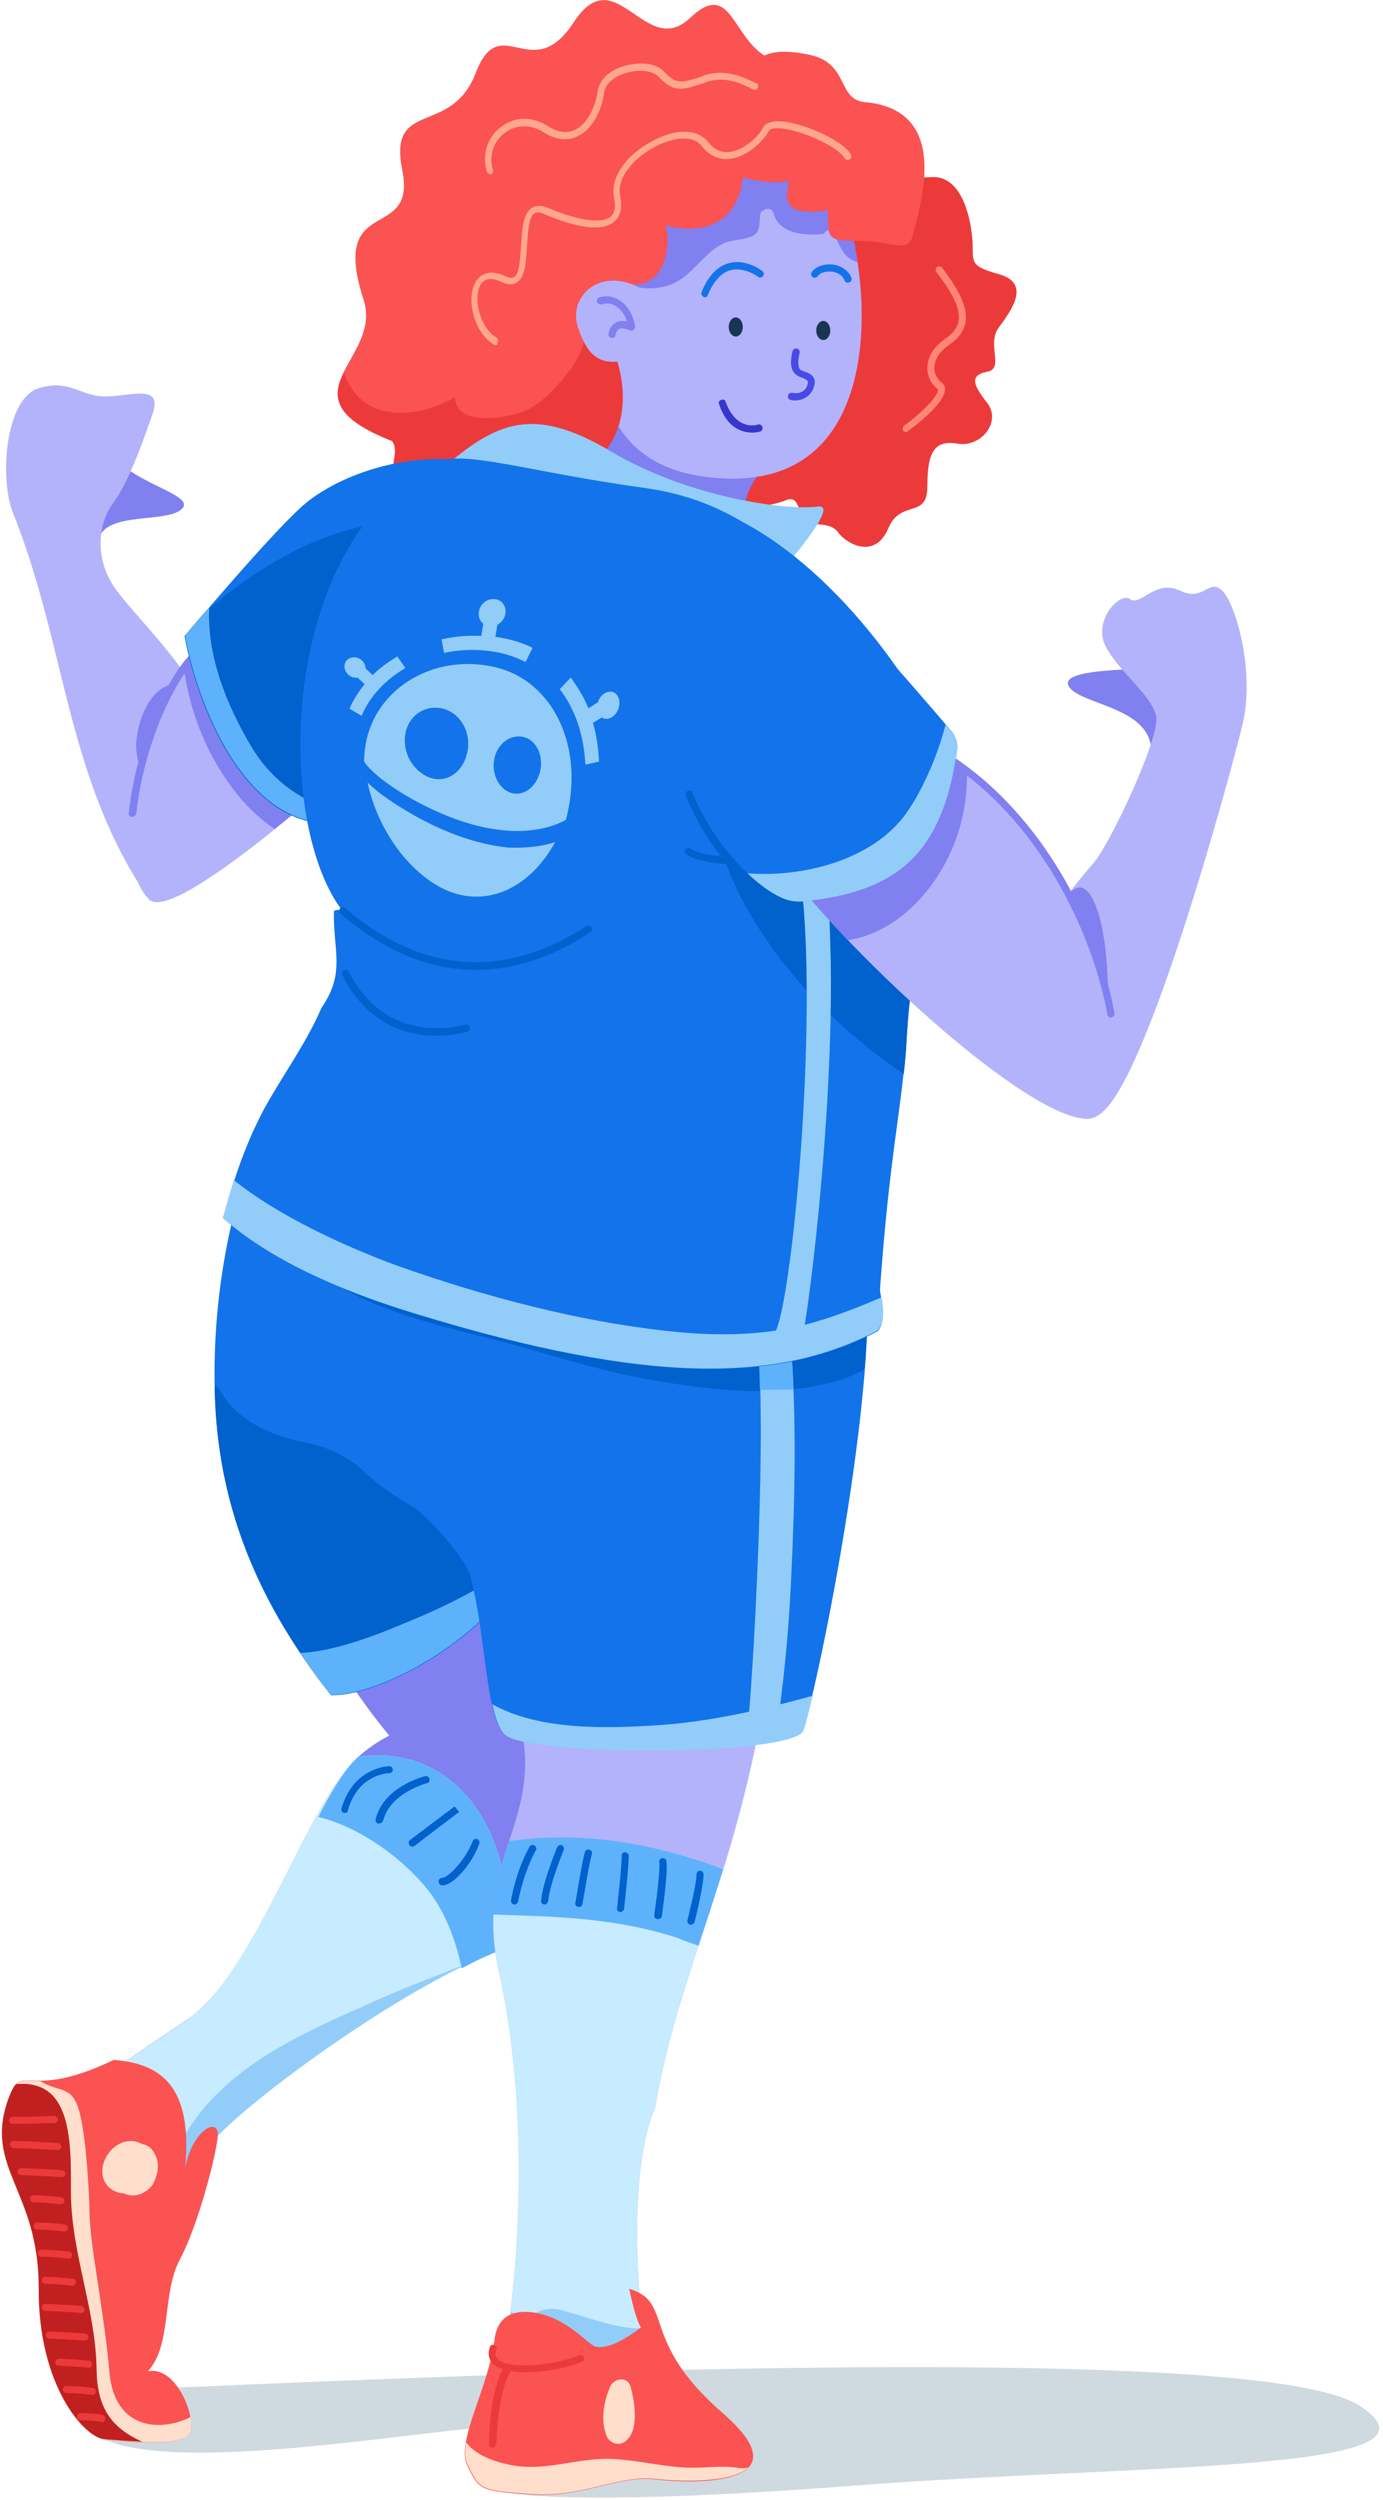 <svg xmlns="http://www.w3.org/2000/svg" xmlns:xlink="http://www.w3.org/1999/xlink" width="275" height="497" viewBox="0 0 275 497"><defs><path id="n2asa" d="M216.3 735.8c43.1-1.8 217.4-10.2 238.8 3.3 21.4 13.5-44.1 11.7-99.9 16-55.7 4.3-68.7 1.6-70.8 1.2-2.1-.4 14.9-13.5 14.9-13.5s-.4-1-20 .9-59.6 8.5-73.7 2.2c-1.5-9.4 10.7-10.1 10.7-10.1z"/><path id="n2asb" d="M238.7 564.8c7.7 21.4 26.1 49.1 41.2 56.7 15.1 7.6 27.8-2.7 27.4-9.9-.4-7.2-3.5-39.3-10.1-44.7-6.7-5.4-33.2-10.7-34.7-10.4-1.5.2-23.8 8.3-23.8 8.3z"/><path id="n2asc" d="M297.2 610.1c-14.2-10.4-30.3-9.2-40.8 0-10.5 9.2-20.4 43.4-34.5 52.6-14.1 9.3-17.6 12.4-17.6 12.4s7.3 23.2 12.6 25c5.3 1.9 2.6-3.7 9.5-12.5 7-8.8 46.9-39.8 66.7-41.3 19.7-1.4 4.1-36.2 4.1-36.2z"/><path id="n2asd" d="M285.6 636.9c-2.1-17.5-13.7-28.9-29.3-26.7-10.5 9.2-20.4 43.3-34.5 52.6-14.1 9.3-17.6 12.4-17.6 12.4s7.3 23.2 12.6 25c5.3 1.9 2.6-3.7 9.5-12.5 6.1-7.7 37.4-31.2 58.4-39.2.9-3.8 1.4-7.6.9-11.6z"/><path id="n2ase" d="M259.3 658.9c-11.4 5.1-22.8 9.9-31.6 18.8-5.4 5.4-9.5 13.7-13.1 20.6.8 1 1.6 1.7 2.3 1.9 5.3 1.9 2.6-3.7 9.5-12.5 5.5-7 31.9-27 52.4-36.7-6.5 2.6-13.1 5-19.5 7.9z"/><path id="n2asf" d="M285.6 636.9c-2.1-17.5-13.7-28.9-29.3-26.7-2.7 2.4-5.3 6.7-8 12 9.6 2.3 19.4 10.4 23.4 16.8 2.4 3.8 4.1 8.4 5.1 13.3 2.8-1.5 5.5-2.8 8-3.7.8-3.9 1.3-7.7.8-11.7z"/><path id="n2asg" d="M315.3 680c3.1-19.2 11.1-37.7 16.2-56.5 1.7-6.2 3.2-12.5 4.4-18.8l-14.7-34.8s-35.5 18.2-32.3 36c3.2 17.9-9.6 25.3-4.7 47.1 5.5 24.5 4.7 54.2 1.1 75.8-3.6 21.6 21.7 16.8 30.8 10.6-3.6-7.7-7.4-44.7-.8-59.4z"/><path id="n2ash" d="M315.3 680c2.6-16.1 8.6-31.7 13.5-47.3-2.1-.8-4.2-1.5-6.4-2.2-12.3-3.8-24-5.1-36.2-3.4-2.3 7.1-4.5 14.5-2 25.9 5.5 24.5 4.7 54.2 1.1 75.8-3.6 21.6 21.7 16.8 30.8 10.6-3.6-7.7-7.4-44.7-.8-59.4z"/><path id="n2asi" d="M295.3 720c-4.3-.3-4.9 3.1-8.7.5l-1.2 8.4c-3.6 21.6 21.7 16.8 30.8 10.6-1.3-2.8-2.6-8.6-3.5-15.7-4.9.6-14.9-3.7-17.4-3.8z"/><path id="n2asj" d="M323.9 647.8c1.7-5.1 3.3-10.1 4.9-15.2-2.1-.8-4.2-1.5-6.4-2.2-12.3-3.8-24-5.1-36.2-3.4-1.4 4.4-2.9 9-3.1 14.6 12.4.4 24 .6 36.5 4.6 1.4.6 2.9 1.1 4.3 1.6z"/><path id="n2ask" d="M249.7 471.3c-1.2 1-2.4 2-3.7 2.9-2.1 1.5-3.9 3.3-6 4.9-2.9 7.7-6.5 15-8.5 23.2a134 134 0 0 0-3.8 35.1c.5 23.4 8.9 42.6 23.1 60.6 9 .2 25.4-8.7 33.4-18.6l.3-78c0-.2-19.7-23.1-34.8-30.1z"/><path id="n2asl" d="M228.8 537.5c-.3-.5-.7-.7-1.1-1.1v.8c.5 23.4 8.9 42.6 23.1 60.6 9 .2 25.4-8.7 33.4-18.6l.1-34c-38.9 8.7-51.6-.7-55.5-7.7z"/><path id="n2asm" d="M266.6 583.2c-5.5 2.3-14.2 6-21.9 6.4 1.9 2.8 3.9 5.5 6 8.3 9 .2 25.4-8.7 33.4-18.6v-5c-5.6 3.5-11.6 6.5-17.5 8.9z"/><path id="n2asn" d="M357 510.1c3.5 24.9-10.2 90-12.4 94.9-2.2 4.9-53.3 5.2-59.1.9-1.8-1.3-2.8-5.7-3.6-11.3-1.3-8.8-1.5-12.8-3.4-20.4-.8-3.3-8.8-12.2-11.6-13.8-17.8-9.7-33.6-34.3-13.8-58.5 19.9-24.2 82.6-21.9 82.6-21.9s17.5 6.1 21.3 30.1z"/><path id="n2aso" d="M254.4 517.8c8.5 4.4 18.1 6.8 27.3 9.1 11.1 2.8 22 6.6 33.3 8.5 11.7 2 23.8 3.4 35.4.4 2.4-.6 4.5-1.5 6.5-2.6.7-9.1.9-17.2 0-23.1-3.9-24.1-21.2-30-21.2-30s-62.7-2.3-82.6 21.9a42 42 0 0 0-6.8 11.2c3.5 2.2 7.2 4.1 8.1 4.6z"/><path id="n2asp" d="M335.9 565.5c-.5 13.8-1.2 28.2-2.5 42.6 2.2-.2 4.1-.5 5.7-.8 1.6-10.5 2.7-21.2 3.2-32.1 1.5-31.6 1.8-65.7-11.2-95.1h-3.8c9.5 26.8 9.5 58 8.6 85.4z"/><path id="n2asq" d="M342.8 537.2c-.8-19.7-3.8-39.2-11.7-57.1h-3.8c6.3 17.9 8.4 37.8 8.8 57.2 2.3 0 4.5 0 6.7-.1z"/><path id="n2asr" d="M315.2 604c-9.7.6-23 1-32.3-4.2.7 3.1 1.5 5.3 2.7 6.2 5.7 4.2 56.9 4 59.1-.9.4-.8 1-3.3 1.9-7-10.4 2.9-21.1 5.3-31.4 5.9z"/><path id="n2ass" d="M413.9 410c-.3-8.3-13.6-8.9-16.2-12.3-2.6-3.4 9.3-3.5 15.1-3.8 5.9-.3 6 13 6 13z"/><path id="n2ast" d="M204.6 370c-1-7.7 12.5-4.8 16.3-7.6 3.8-2.9-9.3-5.1-13.1-10.7-3.8-5.7-3.2 18.3-3.2 18.3z"/><path id="n2asu" d="M214.8 440c-16.8-24.2-16.5-50.6-27.4-77.5-2.5-7.1-1.2-22.2 5.2-24.3 6.4-2 8.4 1.8 13.8 1.6 5.3-.2 11-2.4 8.9 3.6-2.1 6-4.8 13.6-7.8 17.6-3 4-3.9 11.2.7 17.4 4.6 6.2 17 17.7 19 27.8 1.8 10.1 7.6 27.8-12.4 33.8z"/><path id="n2asv" d="M212.1 408.5c-.4 5.3 3.3 10.1 7.2 13.5 3.3-4.5 5-7.6 9.2-11.6-.2-.7-.3-1.4-.4-2.1-.8-4.2 2.2-2.1-.9-6.3-.4.2-3.4-5.1-6.9-5.1-5 .1-7.8 6.5-8.2 11.6z"/><path id="n2asw" d="M331.1 357.1c.1 6.2 7.7 4.4 10.3 3.3 2.6-1.1 2.3 3.1 3.9 4.2 1.5 1.1 4.8 0 6.4 2.3 1.7 2.3 7.3 5.3 9.9-.8 2.5-6 7.8-1.8 7.8-8.4 0-6.7 1.3-9.3 6-8.5 4.7.8 8.8-4.4 5.9-8.1-2.9-3.7-3.5-5.5 0-6.2 3.5-.7-.2-5.4 2.3-8.8 2.5-3.4 6.5-8.8 0-10.6-6.5-1.8-4.8-2.6-5.3-7.5s-2.5-12-7.9-11.8c-5.4.3-17.5 0-17.5 0l-16.6 21.1z"/><path id="n2asx" d="M335.9 369.4c-4.9-6-3.4-10.9 3.1-17.9 6.5-6.9-19.3-24.8-19.3-24.8L299 349.6l9.4 19.9h27.5z"/><path id="n2asy" d="M305.1 316.3c-1.7 12.3-5 38.3 23.5 39.8 31.5 1.7 29.8-35.5 25.2-50.7-4.6-15.2-9.4-21.9-18.7-20.5-9.3 1.5-28.6 3.4-30 31.4z"/><path id="n2asz" d="M317.7 317.8c3.1-.9 5.1-3.4 7.4-5.6 1.1-1.1 2.3-2.1 3.7-2.8 1.7-.8 3.6-.6 5.4-1.3 2.2-.8 1.7-2.7 2-4.6.1-.4.4-.6.7-.7.5-.5 1.7-.3 1.9.5.9 4.2 6.4 4.6 10 4.2.1-.1.1-.2.2-.3.4-.5 1-.5 1.4 0 1.8 2.3 1.9 5 5.1 5.9-.4-2.9-.9-5.6-1.6-7.8-4.6-15.2-9.4-21.9-18.7-20.5-9.1 1.4-27.9 3.3-29.9 29.8 3.4 3.1 7.5 4.6 12.4 3.2z"/><path id="n2asA" d="M307.1 316.8c9.9 3.6 11.5-6.3 10.3-11 8.8 2.4 14.6-1.8 15.3-9.5 7.3 1.8 14.8 1.7 14.1-6.6-.7-8.3 3.2-14.6-6.6-16.4-9.7-1.8-8.9-17.3-17.9-8.8-9 8.6-14.8-12-23.2.9-8.4 12.9-14.6-2.7-19.5 10.1s-17.5 5-14.6 19.4c2.9 14.5-14.6 4.4-7.7 25.7 3.9 12-17.2 18.9 5.6 28 3 3.9-7.4 10.9 17.1 11 24.5.1 32.6-13 27.1-28.6-3.8-7.8 0-14.2 0-14.2z"/><path id="n2asB" d="M303.7 331c-1-.6-1.7-1.6-2.3-2.8-.6 2.4-1.8 4.8-3.6 7.1-2.6 3.1-5.4 6.4-9.3 7.7-3.7 1.3-12.9 2.6-13-3-4.5 2.3-8.9 3.8-14.1 2.7-4-.9-6.7-3.8-8-7.5-2.3 4.6-2.4 8.8 9.6 13.5 3 3.9-7.4 10.9 17.1 11 24.2.1 32.4-12.7 27.3-28-1.3.2-2.5.1-3.7-.7z"/><path id="n2asC" d="M270.7 356.2c12.2-11.1 19.5-15.1 35.7-5.5 16.2 9.6 35.8 11.8 41.2 11 5.4-.8-10.4 16.4-10.4 16.4z"/><path id="n2asD" d="M312.9 318.6c-8.4-5-15 1.3-13 7.4 2 6 4.6 8.3 11.3 6.1 6.8-2.2 1.7-13.5 1.7-13.5z"/><path id="n2asE" d="M403.3 482.7c9.2-4.5 26.2-67.1 28.8-77.8 2.5-10.7-1.5-24.3-4.2-26.6-2.7-2.3-3.5 2.4-8.3.1-4.9-2.3-7.8 3.2-9.9 1.7-2-1.5-7.4 4.2-4.9 9.3 2.5 5 9.4 9.9 10.1 14.1.7 4.3-9.1 25.1-12.4 29-11.7 13.3-16.2 25.2-12.3 34.2 4.1 9.1 4.3 15.4 13.1 16z"/><path id="n2asF" d="M228 388.3c-11.2 3-23.4 42.6-13.1 51.7 6.3 4.4 47.5-33.8 47.5-33.8l-14.6-27.4z"/><path id="n2asG" d="M211.3 423.4c-.1 0-.1 0 0 0-.5 0-.8-.4-.7-.8 1.5-14.5 9.4-32.9 17.3-35 .4-.1.8.1.9.5.1.4-.1.8-.5.9-6.6 1.8-14.6 18.5-16.2 33.8-.2.4-.5.6-.8.6z"/><path id="n2asH" d="M232.4 419.2c2.2 2.7 4.6 4.8 7.2 6.6 11.6-9.3 22.7-19.7 22.7-19.7l-14.6-27.4-19.7 9.5c-2.2.6-4.4 2.6-6.5 5.5 1.4 9.4 4.8 18 10.9 25.5z"/><path id="n2asI" d="M221.8 387.4c2.1 12.1 10 33.2 24.4 36.8 5.5.9 29.9-38.9 31.8-49.4 2-10.9 8.8-21.9-3.3-22.5-12.1-.6-22.8 3.9-28.5 8.4-5.7 4.4-24.4 26.7-24.4 26.7z"/><path id="n2asJ" d="M262.3 364.8c-14 1.5-25.8 8.9-36.4 17.7-2.5 2.9-4.2 4.9-4.2 4.9 2.1 12.1 10 33.2 24.4 36.8 5.5.9 29.9-38.9 31.8-49.4.5-2.8 1.3-5.5 2.1-8.2-5.5-1.8-11.4-2.5-17.7-1.8z"/><path id="n2asK" d="M234.9 409.3c-4.8-8.1-8.8-17.9-8.3-27.6-2.8 3.3-4.8 5.6-4.8 5.6 2.1 12.1 10 33.2 24.4 36.8.9.1 2.2-.7 3.8-2.3-6-2.4-11.1-5.8-15.1-12.5z"/><path id="n2asL" d="M367.5 455.7c-.6-18.6-2.5-37-6.5-49.5-11.1-34.9-30-45.7-47.8-48.2-25.5-3.5-37.3-8.3-43.5-4.4-29.8 18.4-29.7 71.8-16.5 88.6-.6-.4-1.3-.4-1.8-.1-.2 7.9 2.4 12.2-2.5 19.3-3 7-7.6 13.2-11.3 19.9-3.8 7.1-6.2 14.3-8.2 21.9 7.2 6.4 19 13.2 38.5 19.1 46.7 14.3 72.3 13.5 91.7 3.3 1.6-2.2.8-5.3.4-7.9v-.7c2-27.7 4.4-35.7 5.3-49.9.8-10.1.4-5.8 2.2-11.4z"/><path id="n2asM" d="M348.1 379.5c-9.6 2.3-18.7 5.8-26.3 11.8 3.3 17 2.5 33.8 11.5 49.9 7.4 13.3 18.7 24.7 31.4 33.3.3-2.4.5-4.8.6-7.4.6-10.1.3-5.8 2-11.4-.6-18.6-2.5-37-6.5-49.5-3.4-11.3-7.8-20-12.7-26.7z"/><path id="n2asN" d="M341.1 422.5c8.7 18.4 2.2 94-1.8 103-1 3.9 4 6.4 5.5 0 1.4-6.4 9.6-71.6 2.7-101.1-3.7-8.9-6.4-1.9-6.4-1.9z"/><path id="n2asO" d="M360.3 518.9c-4.2 1.8-8.5 3.5-12.9 4.8-9.5 2.9-19.8 3-29.6 1.9-17.7-1.9-36.2-6.8-53-12.7-7-2.5-22.7-8.8-33.3-17.3-.8 2.5-1.5 5-2.2 7.5 7.2 6.4 19 13.2 38.5 19.1 46.7 14.3 72.3 13.5 91.7 3.3 1.5-1.8 1.2-4.3.8-6.6z"/><path id="n2asP" d="M337.5 428.5c11 17.2 49.6 53.7 63.1 54.9 13.5 1.2 5.6-51.7-28.2-72.5-33.7-20.9-34.9 17.6-34.9 17.6z"/><path id="n2asQ" d="M376 424.9c1-3.6 1.3-7.1 1.3-10.6-1.6-1.2-3.2-2.4-4.9-3.4-33.8-20.8-34.9 17.6-34.9 17.6 3.3 5.2 9.2 12.2 16.1 19.4 11.1-1.7 19.6-12.4 22.4-23z"/><path id="n2asR" d="M405.9 463.3c-.3 0-.6-.2-.7-.6-2.9-16-13.4-39-33.2-51.2-.3-.2-.4-.7-.2-1 .2-.3.7-.4 1-.2 20.2 12.5 30.9 35.9 33.8 52.1.1.4-.2.8-.6.8 0 .1 0 .1-.1.1z"/><path id="n2asS" d="M322 418.8c-4.7-2.2-13.3-20.9-9.4-32.3 1.4-4-9.8-25.1-4.7-26.2 19.9-4.2 41.1 12.9 55.6 33.7 5 5.7 8.8 10.1 10.7 12.4.9 1.1 1.3 2.4 1.1 3.8-3 20.5-11.9 28.1-30.6 30-1.4.1-2.9-.1-4.2-.7-10.5-4.9-18.5-20.7-18.5-20.7z"/><path id="n2asT" d="M374.2 406.5c-.3-.4-.7-.9-1.2-1.4-1.8 7.1-5.2 14-7.9 17.7-6.5 9-20.1 12.7-31.5 11.8 2.1 2 4.4 3.8 6.9 4.9 1.3.6 2.7.8 4.2.7 18.8-1.9 27.7-9.5 30.6-30 .2-1.3-.2-2.7-1.1-3.7z"/><path id="n2asU" d="M343.2 292.4c-1.6 6.3-4.9 12.1 6.4 10.4.2 5.5-.6 6.1 6.4 6.1s9.7 2.8 10.6-1.5c.9-4.4 8.2-24.6-9.7-26.1-5.5-.6-3-7.7-10.9-9.4-7.9-1.7-10.5.4-11.8 3-1.4 2.5 9 17.5 9 17.5z"/><path id="n2asV" d="M283.4 725.6c-1.1 10-7.8 20.6-5.5 25.5 2.4 4.9 2.4 5.1 12.7 5.8 10.3.7 17.3-3.9 24.8-3 7.4.9 30.1 1.4 13.3-13.2s-9.5-22-18.6-24.7c1.7 7.7 2.4 7.6 2.4 7.6-3.9 3.1-7.7 4.7-9.5 3.7-1.8-1-6.1-6.2-12.9-6.7-3.5-.2-6 1.1-6.7 5z"/><path id="n2asW" d="M331.8 751.6c-3.4-.6-7.5.2-11-.1-4.7-.3-9.5-1.5-14.3-1.7-6.1-.2-12 2.1-18.1 1.5-3.5-.4-8.6-1.8-10.7-4.8-.3 1.8-.3 3.3.3 4.5 2.4 4.9 2.4 5.1 12.7 5.8 10.3.7 17.3-3.9 24.8-3 4.6.5 15 .9 18.3-2.3-.5.2-1.2.2-2 .1z"/><path id="n2asX" d="M207.6 670.5c9.3.7 15.8 5.1 14.2 21.6 1.4-7.8 6.8-10.4 6.5-6.5-.3 3.8-3.8 17.5-7.5 24.5-3.7 6.9-1.5 16.9-6.4 22.3 5.8-1.2 9.8 9.6 8.3 12.3-1.6 2.8-12.9 1.7-16.9 1.3-4-.4-13.2-10.6-13.1-30 .1-19.4-10.9-23.9-6.1-37.5 2.8-8.2 3.4.5 21-8z"/><path id="n2asY" d="M206.8 732.9c-1.2-13.3-3.9-25.3-4-32.1-.1-5.1-.7-14.7-1.9-19.6-1.5-5.9-3.8-4-7.9-6.5-3.8 0-4.7-.9-6.4 3.8-4.8 13.6 6.2 18.1 6.1 37.5-.1 19.4 9.1 29.7 13.1 30 4 .3 15.4 1.5 16.9-1.3.4-.7.4-1.9.2-3.2-6.8 3.3-15.1 1.8-16.1-8.6z"/><path id="n2asZ" d="M204.2 731.9c-.2-12.1-5.1-23-5.1-35.4 0-4.4.1-9-.9-13.3-1.5-6.3-5-8.3-10-7.9-.5.5-1 1.5-1.6 3.1-4.8 13.6 6.2 18.1 6.1 37.5-.1 19.4 9.1 29.7 13.1 30 1.6.1 4.5.4 7.5.5-6.5-2.9-9-7.1-9.1-14.5z"/><path id="n2asaa" d="M215.9 694.1c0-.1.1-.2.1-.3.1-.3.2-.7.3-1.1.2-1.2.1-2.4-.5-3.5-.6-1.2-1.5-1.8-2.6-2-.9-.5-1.9-.7-3-.5-4 .6-6.8 6.6-3.2 9.4.8.6 1.7.9 2.6.9 2 1 4.2.2 5.6-1.5.1-.1.1-.2.2-.3.2-.4.4-.8.5-1.1z"/><path id="n2asab" d="M310.4 735.5c-.6-2.2-3.3-1.8-4.1 0-1.2 2.8-1.9 6.5-.8 9.4.3 1.3 1.8 2.4 3.4 1.7 3.4-1.8 2.3-8.2 1.5-11.1z"/><path id="n2asac" d="M264 391.5c-1.8 1.1-3.5 2.3-4.9 3.7l-1.4-1.3c0-1-.8-2-1.9-2.2-1.2-.2-2.2.5-2.3 1.6-.1 1.1.8 2.2 1.9 2.4.2 0 .4.1.7 0l1.4 1.3c-1.2 1.5-2.3 3.2-3 4.9l2.4 1.4c1.7-4 4.8-7.2 8.7-9.5z"/><path id="n2asad" d="M285.3 387.9l-1.8-.3.4-2.4c.8-.4 1.5-1.3 1.6-2.3.2-1.5-.8-2.8-2.3-2.8-1.5-.1-2.8 1.1-3 2.6-.1.9.2 1.8.9 2.3l-.4 2.4c-2.7-.1-5.3.1-7.9.7l.5 2.7c3.7-.8 7.5-.8 11.2 0 1.8.4 3.4 1 5 1.8l1.4-2.8c-1.7-.9-3.7-1.5-5.6-1.9z"/><path id="n2asae" d="M305.4 403.9c1.2.1 2.4-1 2.7-2.5.3-1.5-.4-2.8-1.6-2.9-1.1-.1-2.3.9-2.6 2.1l-1.9 1.2c-.9-2.2-2.1-4.2-3.5-6.1l-2.2 2.3c3.1 4 4.8 9.2 5.1 15l2.7-.6c-.1-2.7-.5-5.3-1.2-7.7l1.8-1.1c.2.2.4.3.7.3z"/><path id="n2asaf" d="M273 425.9c-1.2-.5-2.4-1.1-3.6-1.7-2.7-1.4-5.3-3-7.6-4.6-1.2-.8-2.5-1.9-3.7-3 1.7 8 6.7 16.1 13.6 20.3 8.6 5.2 18.2 1.5 23.7-8.5-2.7.9-5.8 1.2-9.2 1.1-4.1-.4-8.7-1.6-13.2-3.6z"/><path id="n2asag" d="M286.3 418.5c-2.4-1-3.7-4.2-2.9-7.1.8-2.9 3.5-4.6 6-3.8 2.5.8 3.8 4.1 2.9 7.1-.9 3.1-3.6 4.8-6 3.8zm-16.3-3.1a8 8 0 0 1-4.3-9c.9-3.6 4.4-5.5 7.8-4.4 3.4 1.1 5.4 5.2 4.3 9-1 3.9-4.5 5.9-7.8 4.4zm13.7-21.7c-11.7-2.9-23.3 3.5-25.8 14.3-.3 1.4-.5 2.9-.5 4.4 1.7 2.6 7.8 7.2 16.3 10.7 9.3 3.8 17.8 4.1 23.8.9.3-.8.4-1.7.6-2.6 2.5-13.2-3.7-25.1-14.4-27.7z"/><path id="n2asah" d="M347.3 326.7c0-1.05.63-1.9 1.4-1.9.77 0 1.4.85 1.4 1.9 0 1.05-.63 1.9-1.4 1.9-.77 0-1.4-.85-1.4-1.9z"/><path id="n2asai" d="M329.9 326c0-1.05.63-1.9 1.4-1.9.77 0 1.4.85 1.4 1.9 0 1.05-.63 1.9-1.4 1.9-.77 0-1.4-.85-1.4-1.9z"/><path id="n2asaj" d="M343.1 340.6c1.2 0 2.8-.5 3.6-2.3.3-.8.4-1.4.2-2-.3-.8-1.2-1.2-1.9-1.4-.4-.2-.9-.3-1-.6-.4-.5-.3-2.1 0-3.1.1-.4-.1-.8-.5-.9-.4-.1-.8.1-.9.5-.1.3-.8 3 .3 4.3.4.5 1 .8 1.6 1 .5.2 1 .4 1.1.7.1.2 0 .5-.1.9-.8 1.9-2.8 1.4-2.9 1.4-.4-.1-.8.1-.9.5-.1.4.1.8.5.9.2.1.5.1.9.1z"/><path id="n2asak" d="M334.6 347c.9 0 1.5-.2 1.5-.2.4-.1.6-.5.5-.9-.1-.4-.5-.6-.9-.5-.2.1-4.3 1.3-6.4-4.5-.1-.4-.5-.6-.9-.4-.4.1-.6.5-.4.9 1.6 4.8 4.7 5.6 6.6 5.6z"/><path id="n2asal" d="M325.2 320.1c-.1 0-.2 0-.3-.1-.4-.2-.5-.6-.4-.9 1.3-3.3 3.2-5.2 5.5-5.8 3.4-.9 6.5 1.5 6.6 1.6.3.2.4.7.1 1-.2.3-.7.4-1 .1 0 0-2.7-2-5.4-1.3-1.9.5-3.4 2.2-4.6 5 0 .2-.2.4-.5.4z"/><path id="n2asam" d="M353.6 317.2c-.3 0-.6-.2-.7-.5-.4-1.1-1.6-1.6-2.5-1.7-1.2-.1-2.3.2-2.8.9-.2.3-.7.4-1 .2-.3-.2-.4-.7-.2-1 .8-1.1 2.4-1.7 4.2-1.5 1.7.2 3.1 1.2 3.7 2.6.1.4 0 .8-.4.9-.2.1-.3.1-.3.1z"/><path id="n2asan" d="M283.6 329.6c-.1 0-.3 0-.4-.1-4-2.4-5.5-9-3.7-12.3.5-1 2.2-3.1 6-1.3.8.4 1.3.4 1.7.2 1.1-.6 1.2-3.6 1.4-6.2.2-3.4.4-6.5 2.2-7.6.8-.5 1.9-.5 3.1 0 6.1 2.6 10.8 3.2 12.5 1.8.8-.7 1.1-2 .7-3.8-1-4.6 3.5-9.4 8.5-11.7 4.4-2.1 8.3-1.8 10.2.6 1.2 1.5 2.6 2.2 4.2 2 2.9-.3 5.8-3 6.7-4.8.4-.8 1.3-1.2 2.7-1.3 4.1-.2 12.9 3.5 14.8 6.6.2.3.1.8-.3 1-.3.2-.8.1-1-.3-1.5-2.5-9.6-6-13.5-5.9-.8 0-1.3.2-1.5.5-1.1 2.1-4.5 5.3-7.9 5.6-2.1.2-4-.7-5.5-2.6-1.7-2.2-5.5-1.6-8.5-.2-4.3 2-8.5 6.2-7.7 10.1.5 2.4.1 4.1-1.2 5.2-2.9 2.4-9.2.5-14-1.6-.8-.3-1.4-.4-1.8-.1-1.2.7-1.3 3.8-1.5 6.5-.2 3.3-.4 6.3-2.1 7.3-.8.5-1.9.4-3.1-.2-1.9-.9-3.3-.7-4.1.7-1.4 2.7-.1 8.4 3.2 10.4.3.2.5.6.2 1 .1.4-.1.5-.3.5z"/><path id="n2asao" d="M282.5 295.6c-.3 0-.6-.2-.7-.5-1-3.3.1-6.9 2.9-8.9 2.7-2.1 6.2-2.1 9.3-.1 1.9 1.2 3.7 1.5 5.3.7 2.6-1.2 4.1-4.7 4.5-7.5.3-2.3 2.2-4.2 5.1-5.1 2.7-.9 6.4-.9 8.2 1.1 2.4 2.5 3.4 2.2 7.5.9l.4-.2c4.1-1.4 7.7.3 9.6 1.2.3.1.5.3.7.3.4.1.6.6.4.9-.1.4-.6.6-.9.4-.2-.1-.5-.2-.8-.4-1.7-.8-4.9-2.3-8.5-1.1l-.5.2c-4.2 1.4-6 2-9-1.2-1.2-1.3-4.1-1.6-6.8-.7-2.4.8-3.9 2.2-4.1 3.9-.4 3.3-2.2 7.2-5.3 8.6-1.4.7-3.7 1.1-6.7-.8-2.6-1.6-5.4-1.6-7.7.1a6.75 6.75 0 0 0-2.4 7.4c.1.4-.1.8-.5.9.1-.1 0-.1 0-.1z"/><path id="n2asap" d="M365.2 346.9c-.2 0-.5-.1-.6-.3-.2-.3-.1-.8.2-1 2.3-1.6 6.7-5.5 6.7-7.1 0-.1 0-.2-.1-.2-1.3-1-2.1-2.7-2-4.4.1-1.5.7-3.6 3.6-5.6 1.5-1 2.4-2.2 2.6-3.5.4-2.3-1-5.3-4.4-9.7-.2-.3-.2-.8.1-1 .3-.2.8-.2 1 .1 3.7 4.8 5.1 8.1 4.7 10.8-.3 1.7-1.3 3.2-3.2 4.5-1.9 1.3-2.9 2.8-3 4.4-.1 1.5.7 2.6 1.5 3.2.4.3.7.8.6 1.4-.1 3-7.3 8.2-7.4 8.2 0 .1-.2.2-.3.2z"/><path id="n2asaq" d="M306.7 328.2s-.1 0 0 0c-.5-.1-.8-.4-.7-.8 0-.1.2-1.6 1.5-2.3.6-.3 1.3-.4 2.2-.2-.5-1.3-1.2-2.4-2.2-3-.9-.6-1.8-.7-2.9-.4-.4.1-.8-.1-.9-.5-.1-.4.1-.8.5-.9 1.4-.4 2.8-.2 4 .6 1.6 1 2.7 2.9 3.1 5.2 0 .3-.1.5-.3.7-.2.2-.5.2-.7.1-.7-.3-1.6-.6-2.2-.3-.6.3-.7 1.2-.7 1.2 0 .3-.3.6-.7.6z"/><path id="n2asar" d="M397.5 438.8c4.1-5.2 7.9 4.9 7.8 20.7-3.1-10.3-7.8-20.7-7.8-20.7z"/><path id="n2asas" d="M279.6 453.8c-8.2 0-17.4-3-26.9-11.2-.3-.3-.3-.7-.1-1 .3-.3.7-.3 1-.1 19.2 16.5 36.7 11 48 3.6.3-.2.8-.1 1 .2.2.3.1.8-.2 1-6.1 4.1-13.9 7.5-22.8 7.5z"/><path id="n2asat" d="M271.7 466.9c-8.1 0-14.7-4.2-18.6-12-.2-.4 0-.8.3-1 .4-.2.8 0 1 .3 4.5 9 12.9 12.9 23.1 10.5.4-.1.8.1.9.5.1.4-.1.8-.5.9-2.3.6-4.3.8-6.2.8z"/><path id="n2asau" d="M287.3 639.6h-.1c-.4-.1-.6-.4-.6-.8 1.2-6.5 3.6-10.5 3.7-10.7.2-.3.6-.5 1-.2.3.2.5.6.2 1 0 0-2.3 4-3.5 10.2-.1.2-.4.5-.7.5z"/><path id="n2asav" d="M293.3 639.6c-.1 0-.1 0 0 0-.5 0-.8-.4-.7-.8.3-3.6 3.1-10.4 3.2-10.6.2-.4.6-.5.9-.4.4.2.5.6.4.9 0 .1-2.8 6.8-3.1 10.2-.1.4-.4.7-.7.7z"/><path id="n2asaw" d="M300.1 640.1h-.1c-.4-.1-.7-.4-.6-.8.1-.3 1.3-8.2 1.9-10.1.1-.4.5-.6.9-.5.4.1.6.5.5.9-.6 1.8-1.8 9.8-1.9 9.9 0 .3-.3.6-.7.6z"/><path id="n2asax" d="M308.4 641.1c-.1 0-.1-.1 0 0-.5 0-.8-.4-.7-.8 0-.1 1-8.7.9-10.4 0-.4.3-.7.7-.7.3 0 .7.3.7.7.1 1.8-.9 10.3-.9 10.6-.1.3-.4.6-.7.6z"/><path id="n2asay" d="M315.8 642.5h-.1c-.4-.1-.7-.4-.6-.8.5-3.6 1.2-9.3 1-10.5-.1-.4.2-.8.6-.8.4-.1.8.2.8.6.4 1.8-.8 10.1-.9 11-.1.3-.4.5-.8.5z"/><path id="n2asaz" d="M322.4 643.6h-.2c-.4-.1-.6-.5-.5-.9 0-.1 1.8-7 1.8-9.1 0-.4.3-.7.7-.7.4 0 .7.3.7.7 0 2.3-1.7 9.2-1.8 9.5-.1.3-.4.5-.7.5z"/><path id="n2asaA" d="M253.6 621.4h-.2c-.4-.1-.6-.5-.5-.9 2.4-8.3 9.5-8.4 9.5-8.4.4 0 .7.3.7.7 0 .4-.3.7-.7.7-.2 0-6.1.1-8.2 7.3 0 .4-.3.6-.6.6z"/><path id="n2asaB" d="M260.4 623.5h-.2c-.4-.1-.6-.5-.5-.9 1.6-6.4 9.4-8.4 9.8-8.5.4-.1.8.1.9.5.1.4-.1.8-.5.9-.1 0-7.3 1.9-8.7 7.4-.2.4-.5.6-.8.6z"/><path id="n2asaC" d="M267 628.1c-.2 0-.4-.1-.6-.3-.2-.3-.2-.8.1-1 2.9-2.2 8.9-6.7 8.9-6.7l.9 1.1s-6 4.5-8.8 6.7c-.2.1-.3.2-.5.2z"/><path id="n2asaD" d="M273 635.8c-.5 0-.8-.4-.8-.8s.4-.7.8-.7c1 0 4.5-3.4 6-7.3.1-.4.6-.5.9-.4.4.1.5.6.4.9-1.3 3.8-5.1 8.3-7.3 8.3z"/><path id="n2asaE" d="M289.5 732.6c-2.7 0-5.1-.5-6.4-1.6-.6-.6-1.3-1.7-.7-3.4.1-.4.5-.6.9-.4.4.1.6.5.4.9-.4 1.1 0 1.6.3 1.9 2.2 2.1 11 1.3 16.2-.8.4-.1.8 0 .9.4.1.4 0 .8-.4.9-2.8 1.2-7.4 2.1-11.2 2.1z"/><path id="n2asaF" d="M282.9 747.6c-.4 0-.7-.3-.7-.7 0-.4.1-10.6 3-15.3.2-.3.6-.5 1-.2.3.2.5.6.3 1-2.6 4.4-2.8 14.5-2.8 14.6-.1.2-.4.6-.8.6z"/><path id="n2asaG" d="M189 683.2h-1.5c-.4 0-.7-.3-.7-.7 0-.4.3-.6.7-.7 3.5.1 8.1-.2 8.2-.2.4-.1.7.3.8.7 0 .4-.3.7-.7.8-.1-.2-3.5.1-6.8.1z"/><path id="n2asaH" d="M196.5 688.4c-.1 0-5.2-.3-8.8-.4-.4 0-.7-.3-.7-.7 0-.4.4-.7.7-.7 3.6.1 8.8.4 8.8.4.4 0 .7.4.7.8 0 .3-.3.6-.7.6z"/><path id="n2asaI" d="M197.3 693.8c-.1 0-.1 0 0 0-.1 0-4.5-.3-8.1-.4-.4 0-.7-.3-.7-.7 0-.4.3-.6.7-.7 3.6.1 8 .4 8.1.4.4 0 .7.4.7.8 0 .3-.4.6-.7.6z"/><path id="n2asaJ" d="M197.1 699.2h-.1s-1.8-.3-5.3-.4c-.4 0-.7-.3-.7-.7 0-.4.2-.7.7-.7 3.6.1 5.4.4 5.5.4.4.1.7.4.6.8-.1.3-.4.6-.7.6z"/><path id="n2asaK" d="M197.8 704.6h-.1s-1.8-.3-5.3-.4c-.4 0-.7-.3-.7-.7 0-.4.3-.6.7-.7 3.6.1 5.4.4 5.5.4.4.1.7.4.6.8 0 .3-.3.6-.7.6z"/><path id="n2asaL" d="M198.6 710h-.1s-1.8-.3-5.3-.4c-.4 0-.7-.3-.7-.7 0-.4.4-.7.7-.7 3.6.1 5.4.4 5.5.4.4.1.7.4.6.8 0 .4-.3.6-.7.6z"/><path id="n2asaM" d="M199.4 715.4h-.1s-1.8-.3-5.3-.4c-.4 0-.7-.3-.7-.7 0-.4.3-.7.7-.7 3.6.1 5.4.4 5.5.4.4.1.7.4.6.8-.1.4-.4.6-.7.6z"/><path id="n2asaN" d="M201.1 720.8c-.1 0-3.5-.3-7.1-.4-.4 0-.7-.3-.7-.7 0-.4.3-.7.7-.7 3.6.1 7.1.4 7.1.4.4 0 .7.4.7.8s-.3.6-.7.6z"/><path id="n2asaO" d="M201.9 726.3c-.1 0-.1 0 0 0-.1 0-3.5-.3-7.1-.4-.4 0-.7-.3-.7-.7 0-.4.3-.7.7-.7 3.6.1 7.1.4 7.1.4.4 0 .7.4.7.8-.1.3-.4.6-.7.6z"/><path id="n2asaP" d="M202.6 731.7c-.1 0-2.4-.3-5.9-.4-.4 0-.7-.3-.7-.7 0-.4.3-.6.7-.7 3.6.1 5.9.4 6 .4.4 0 .7.4.6.8 0 .3-.3.6-.7.6z"/><path id="n2asaQ" d="M203.4 737.1h-.1s-1.6-.3-5.1-.4c-.4 0-.7-.3-.7-.7 0-.4.3-.7.7-.7 3.6.1 5.2.4 5.3.4.4.1.6.4.6.8-.1.3-.4.6-.7.6z"/><path id="n2asaR" d="M205.3 742.5c-.1 0-.2 0-.3-.1 0 0-.8-.2-4-.3-.4 0-.7-.3-.7-.7 0-.4.4-.7.7-.7 3.4.1 4.3.3 4.5.4.4.2.5.6.3 1 .1.2-.2.4-.5.4z"/><path id="n2asaS" d="M341.6 441.9c-.1 0-.2 0-.3-.1-14.3-7.1-19.7-22.1-19.9-22.7-.1-.4.1-.8.4-.9.4-.1.8.1.9.4.1.1 5.5 15 19.2 21.9.4.2.5.6.3 1-.1.2-.4.4-.6.4z"/><path id="n2asaT" d="M330.1 432.8c-.1 0-.1 0 0 0-.3 0-6.2-.3-8.6-1.9-.3-.2-.4-.7-.2-1 .2-.3.7-.4 1-.2 1.7 1.2 6.3 1.6 7.9 1.7.4 0 .7.4.7.8-.1.3-.5.6-.8.6z"/><path id="n2asaU" d="M260.4 556.1c-6.7-6.4-10.2-7.2-14.7-8.4-4.5-1.1 4-9.6 4-9.6l13.7 4.6 2.5 8.2-3.5 3.8z"/><path id="n2asaV" d="M385 738v.3c0 .8.7 1.5 1.5 1.5s1.5-.7 1.5-1.5v-.3c0-.8-.7-1.5-1.5-1.5-.8.1-1.5.7-1.5 1.5z"/></defs><g><g transform="translate(-185 -261)"><g><g><g><use fill="#cfd9e0" xlink:href="#n2asa"/></g><g><g><g><g><g><g><use fill="#8080f1" xlink:href="#n2asb"/></g></g><g><g><use fill="#8080f1" xlink:href="#n2asc"/></g></g><g><g><use fill="#c7ebff" xlink:href="#n2asd"/></g></g><g><g><use fill="#92cdfa" xlink:href="#n2ase"/></g></g><g><g><use fill="#5eb2fc" xlink:href="#n2asf"/></g></g><g><g><use fill="#b3b3fc" xlink:href="#n2asg"/></g></g><g><g><use fill="#c7ebff" xlink:href="#n2ash"/></g></g><g><g><use fill="#92cdfa" xlink:href="#n2asi"/></g></g><g><g><use fill="#5eb2fc" xlink:href="#n2asj"/></g></g><g><g><use fill="#1273eb" xlink:href="#n2ask"/></g></g><g><g><use fill="#0161cd" xlink:href="#n2asl"/></g></g><g><g><use fill="#5eb2fc" xlink:href="#n2asm"/></g></g><g><g><use fill="#1273eb" xlink:href="#n2asn"/></g></g><g><g><use fill="#0161cd" xlink:href="#n2aso"/></g></g><g><g><use fill="#92cdfa" xlink:href="#n2asp"/></g></g><g><g><use fill="#5eb2fc" xlink:href="#n2asq"/></g></g><g><g><use fill="#92cdfa" xlink:href="#n2asr"/></g></g><g><g><use fill="#8080f1" xlink:href="#n2ass"/></g></g><g><g><use fill="#8080f1" xlink:href="#n2ast"/></g></g><g><g><use fill="#b3b3fc" xlink:href="#n2asu"/></g></g><g><g><use fill="#8080f1" xlink:href="#n2asv"/></g></g><g><g><use fill="#ec3a3b" xlink:href="#n2asw"/></g></g><g><g><use fill="#8080f1" xlink:href="#n2asx"/></g></g><g><g><use fill="#b3b3fc" xlink:href="#n2asy"/></g></g><g><g><use fill="#8080f1" xlink:href="#n2asz"/></g></g><g><g><use fill="#fb5252" xlink:href="#n2asA"/></g></g><g><g><use fill="#ec3a3b" xlink:href="#n2asB"/></g></g><g><g><use fill="#92cdfa" xlink:href="#n2asC"/></g></g><g><g><use fill="#b3b3fc" xlink:href="#n2asD"/></g></g><g><g><use fill="#b3b3fc" xlink:href="#n2asE"/></g></g><g><g><use fill="#b3b3fc" xlink:href="#n2asF"/></g></g><g><g><use fill="#8080f1" xlink:href="#n2asG"/></g></g><g><g><use fill="#8080f1" xlink:href="#n2asH"/></g></g><g><g><use fill="#1273eb" xlink:href="#n2asI"/></g></g><g><g><use fill="#0161cd" xlink:href="#n2asJ"/></g></g><g><g><use fill="#5eb2fc" xlink:href="#n2asK"/></g></g><g><g><use fill="#1273eb" xlink:href="#n2asL"/></g></g><g><g><use fill="#0161cd" xlink:href="#n2asM"/></g></g><g><g><use fill="#92cdfa" xlink:href="#n2asN"/></g></g><g><g><use fill="#92cdfa" xlink:href="#n2asO"/></g></g><g><g><use fill="#b3b3fc" xlink:href="#n2asP"/></g></g><g><g><use fill="#8080f1" xlink:href="#n2asQ"/></g></g><g><g><use fill="#8080f1" xlink:href="#n2asR"/></g></g><g><g><use fill="#1273eb" xlink:href="#n2asS"/></g></g><g><g><use fill="#92cdfa" xlink:href="#n2asT"/></g></g><g><g><use fill="#fb5252" xlink:href="#n2asU"/></g></g><g><g><use fill="#fb5252" xlink:href="#n2asV"/></g></g><g><g><use fill="#ffdecc" xlink:href="#n2asW"/></g></g><g><g><use fill="#fb5252" xlink:href="#n2asX"/></g></g><g><g><use fill="#ffdecc" xlink:href="#n2asY"/></g></g><g><g><use fill="#c12020" xlink:href="#n2asZ"/></g></g><g><g><use fill="#ffdecc" xlink:href="#n2asaa"/></g></g><g><g><use fill="#ffdecc" xlink:href="#n2asab"/></g></g></g><g><g><g><use fill="#92cdfa" xlink:href="#n2asac"/></g></g><g><g><use fill="#92cdfa" xlink:href="#n2asad"/></g></g><g><g><use fill="#92cdfa" xlink:href="#n2asae"/></g></g><g><g><use fill="#92cdfa" xlink:href="#n2asaf"/></g></g><g><g><use fill="#92cdfa" xlink:href="#n2asag"/></g></g></g><g><g><g><g><use fill="#193554" xlink:href="#n2asah"/></g></g><g><g><use fill="#193554" xlink:href="#n2asai"/></g></g><g><g><g><use fill="#4949e7" xlink:href="#n2asaj"/></g></g></g><g><g><g><use fill="#3636cc" xlink:href="#n2asak"/></g></g></g></g><g><g><use fill="#1273eb" xlink:href="#n2asal"/></g></g><g><g><use fill="#1273eb" xlink:href="#n2asam"/></g></g><g><g><use fill="#ffa68f" xlink:href="#n2asan"/></g></g><g><g><use fill="#ffa68f" xlink:href="#n2asao"/></g></g><g><g><use fill="#ff8578" xlink:href="#n2asap"/></g></g><g><g><use fill="#8080f1" xlink:href="#n2asaq"/></g></g><g><g><use fill="#8080f1" xlink:href="#n2asar"/></g></g><g><g><use fill="#0161cd" xlink:href="#n2asas"/></g></g><g><g><use fill="#0161cd" xlink:href="#n2asat"/></g></g><g><g><use fill="#0161cd" xlink:href="#n2asau"/></g></g><g><g><use fill="#0161cd" xlink:href="#n2asav"/></g></g><g><g><use fill="#0161cd" xlink:href="#n2asaw"/></g></g><g><g><use fill="#0161cd" xlink:href="#n2asax"/></g></g><g><g><use fill="#0161cd" xlink:href="#n2asay"/></g></g><g><g><use fill="#0161cd" xlink:href="#n2asaz"/></g></g><g><g><use fill="#0161cd" xlink:href="#n2asaA"/></g></g><g><g><use fill="#0161cd" xlink:href="#n2asaB"/></g></g><g><g><use fill="#0161cd" xlink:href="#n2asaC"/></g></g><g><g><use fill="#0161cd" xlink:href="#n2asaD"/></g></g><g><g><use fill="#ec3a3b" xlink:href="#n2asaE"/></g></g><g><g><use fill="#ec3a3b" xlink:href="#n2asaF"/></g></g><g><g><g><use fill="#ec3a3b" xlink:href="#n2asaG"/></g></g><g><g><use fill="#ec3a3b" xlink:href="#n2asaH"/></g></g><g><g><use fill="#ec3a3b" xlink:href="#n2asaI"/></g></g><g><g><use fill="#ec3a3b" xlink:href="#n2asaJ"/></g></g><g><g><use fill="#ec3a3b" xlink:href="#n2asaK"/></g></g><g><g><use fill="#ec3a3b" xlink:href="#n2asaL"/></g></g><g><g><use fill="#ec3a3b" xlink:href="#n2asaM"/></g></g><g><g><use fill="#ec3a3b" xlink:href="#n2asaN"/></g></g><g><g><use fill="#ec3a3b" xlink:href="#n2asaO"/></g></g><g><g><use fill="#ec3a3b" xlink:href="#n2asaP"/></g></g><g><g><use fill="#ec3a3b" xlink:href="#n2asaQ"/></g></g><g><g><use fill="#ec3a3b" xlink:href="#n2asaR"/></g></g></g></g><g><g><use fill="#0161cd" xlink:href="#n2asaS"/></g></g><g><g><use fill="#0161cd" xlink:href="#n2asaT"/></g></g></g><g><g><use fill="#1273eb" xlink:href="#n2asaU"/></g></g></g></g><g><g><g><use fill="#cfd9e0" xlink:href="#n2asaV"/></g></g></g></g></g></g></g></svg>